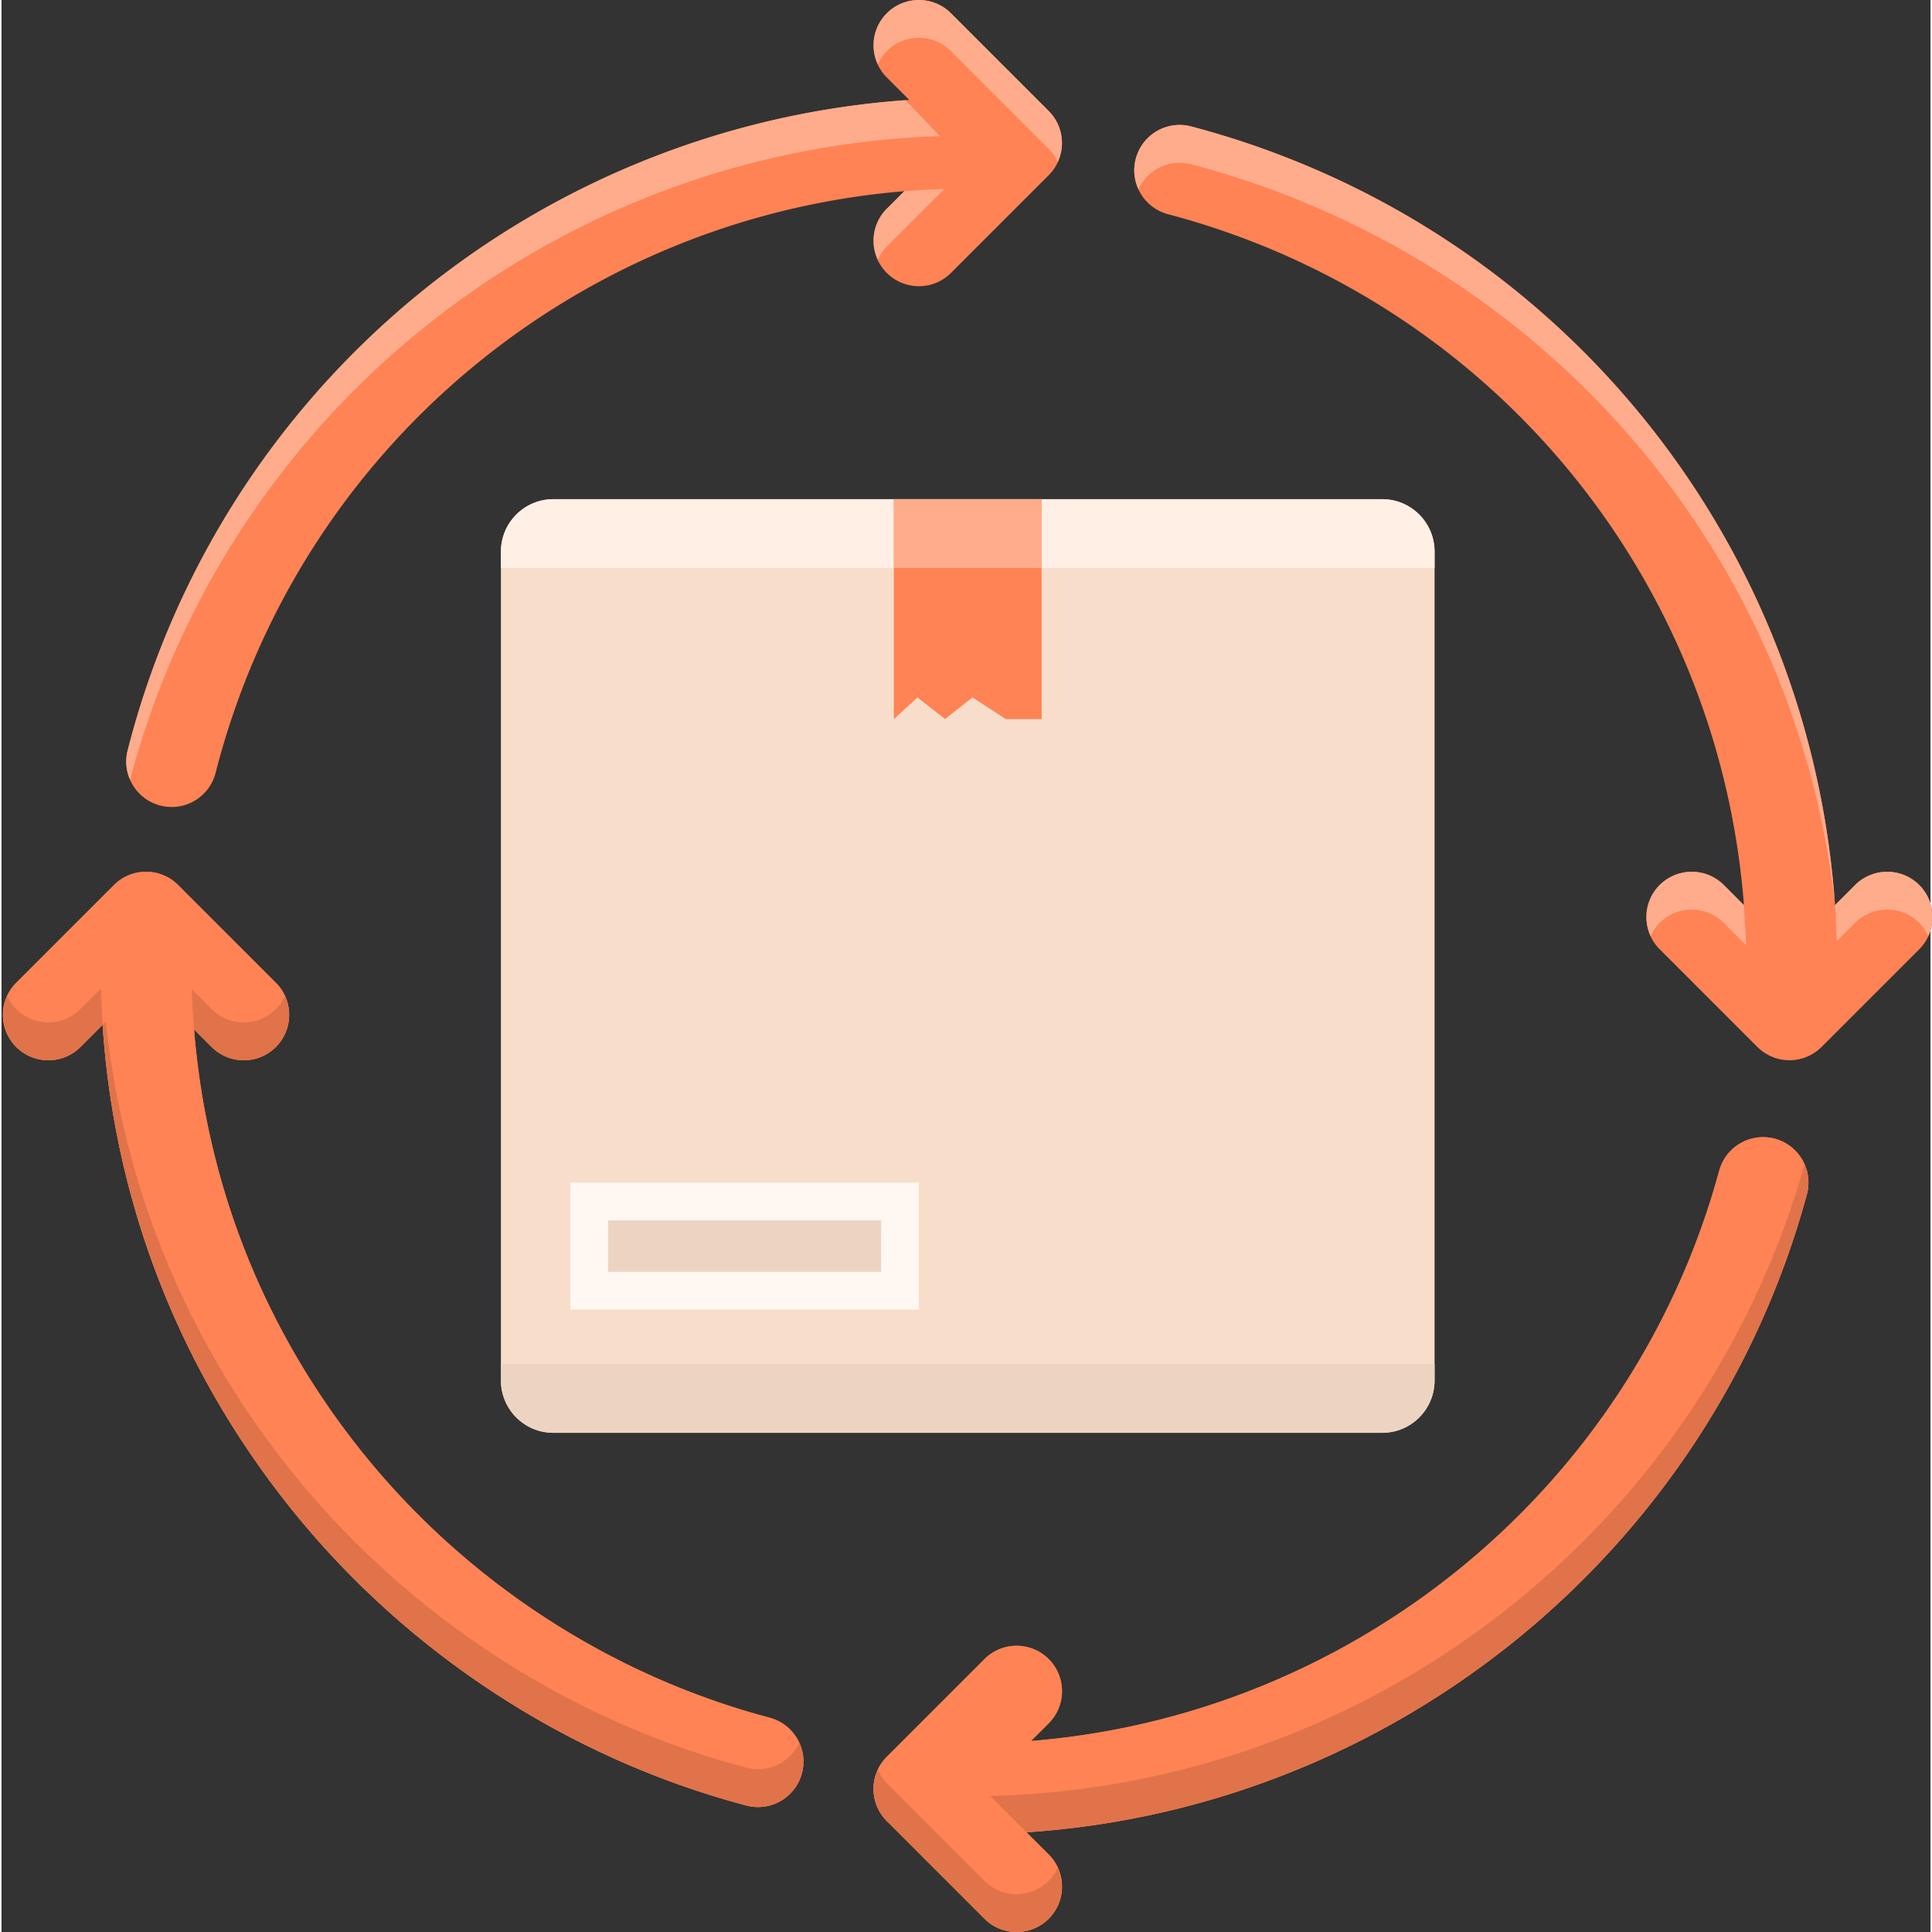 <svg height="680" viewBox="0 0 510 510.779" width="680" xmlns="http://www.w3.org/2000/svg"><rect x="0" y="0" width="510" height="510.779" fill="#333333" stroke="none"/><path d="M42.016 212.977c1 .253 2 .375 2.98.375 5.356 0 10.23-3.606 11.621-9.032C78.445 118.918 151.98 57.707 238.7 50.547l-4.637 4.637c-4.687 4.687-4.687 12.285 0 16.972 2.344 2.34 5.415 3.512 8.485 3.512s6.144-1.172 8.488-3.516l25.832-25.832c4.684-4.687 4.684-12.285 0-16.968L251.035 3.516c-4.687-4.688-12.289-4.688-16.972-.004-4.688 4.691-4.688 12.289 0 16.972l5.933 5.934C141.73 33.125 58.02 101.914 33.363 198.375c-1.64 6.422 2.235 12.957 8.653 14.602zm161.07 241.152C160.946 442.989 122.64 418 95.23 383.762c-25.855-32.285-41.027-70.676-44.3-111.614l4.644 4.645a11.967 11.967 0 0 0 8.485 3.512c3.07 0 6.14-1.172 8.484-3.516 4.687-4.687 4.687-12.285 0-16.969l-25.836-25.832c-4.684-4.683-12.285-4.683-16.969 0L3.906 259.82c-4.687 4.688-4.687 12.285-.004 16.97 4.688 4.683 12.29 4.687 16.973.003l5.863-5.867c3.11 46.918 20.211 90.941 49.754 127.84 30.606 38.218 73.383 66.12 120.457 78.566a12.09 12.09 0 0 0 3.074.402c5.317 0 10.172-3.558 11.594-8.937 1.696-6.406-2.125-12.973-8.531-14.668zm265.785-153.07c-6.387-1.727-12.988 2.035-14.73 8.43-22.813 83.859-96.317 143.925-181.954 150.784l4.68-4.68c4.684-4.683 4.684-12.28-.004-16.968-4.683-4.684-12.285-4.684-16.968.004l-25.833 25.832c-4.687 4.687-4.687 12.285 0 16.969l25.833 25.832a11.949 11.949 0 0 0 8.484 3.52c3.07 0 6.144-1.173 8.484-3.516 4.688-4.688 4.688-12.286.004-16.97l-5.902-5.901c96.969-6.434 180.578-73.922 206.336-168.606 1.738-6.394-2.035-12.992-8.43-14.73zm38.152-67.071c-4.683-4.683-12.285-4.687-16.968 0l-5.313 5.313c-6.797-98.149-74.887-180.7-170.187-205.871-6.418-1.696-12.977 2.132-14.668 8.539-1.692 6.41 2.129 12.976 8.539 14.668 84.789 22.394 145.511 95.52 152.246 182.664l-5.317-5.317c-4.683-4.683-12.285-4.683-16.968.004-4.688 4.684-4.688 12.285 0 16.969l25.836 25.832a11.954 11.954 0 0 0 8.484 3.516c3.07 0 6.14-1.172 8.484-3.516l25.832-25.832c4.688-4.684 4.688-12.281 0-16.969zm0 0" fill="#ff8354"/><path d="M365.023 378.809H145.906c-7.656 0-13.863-6.207-13.863-13.86V145.832c0-7.656 6.207-13.863 13.863-13.863h219.117c7.657 0 13.86 6.207 13.86 13.863v219.117c0 7.653-6.203 13.86-13.86 13.86zm0 0" fill="#f7ddca"/><path d="M378.883 150.164h-246.84v-4.332c0-7.656 6.207-13.863 13.863-13.863h219.117c7.657 0 13.86 6.207 13.86 13.863zm0 0" fill="#ffefe4"/><path d="M365.023 378.809H145.906c-7.656 0-13.863-6.207-13.863-13.86v-4.332h246.84v4.332c0 7.653-6.203 13.86-13.86 13.86zm0 0" fill="#edd4c2"/><path d="M275 190.105h-9.504l-8.777-5.726-7.274 5.726-7.273-5.726-6.242 5.726V131.97H275zm0 0" fill="#ff8354"/><path d="M235.93 131.969h39.074v18.195H235.93zm0 0" fill="#ffac8c"/><path d="M150.383 312.637h92.164v33.601h-92.164zm0 0" fill="#fff7f2"/><path d="M232.547 322.637v13.601h-72.164v-13.601zm0 0" fill="#edd4c2"/><path d="M200.023 477.734c-1.015 0-2.046-.129-3.074-.402-47.074-12.445-89.851-40.348-120.457-78.566-31.52-39.368-48.875-86.836-50.191-137.286-.172-6.62 5.058-12.132 11.683-12.308.106 0 .211-.004.317-.004 6.484 0 11.82 5.168 11.992 11.691 1.176 45.164 16.715 87.664 44.934 122.907 27.414 34.234 65.718 59.222 107.859 70.363 6.406 1.695 10.226 8.262 8.535 14.668-1.426 5.383-6.281 8.937-11.598 8.937zm55.754 7.211c-6.625 0-12-5.375-12-12 0-6.629 5.375-12 12-12 92.536 0 174.106-62.285 198.364-151.46 1.742-6.395 8.343-10.157 14.73-8.43 6.395 1.742 10.168 8.336 8.43 14.73-27.094 99.598-118.188 169.16-221.524 169.16zm0 0" fill="#ff8354"/><path d="M64.059 280.305c-3.07 0-6.145-1.172-8.485-3.512l-17.351-17.348-17.348 17.348c-4.688 4.684-12.285 4.684-16.973-.004-4.683-4.687-4.683-12.285.004-16.969l25.832-25.832c4.688-4.683 12.29-4.683 16.969 0l25.836 25.832c4.687 4.688 4.687 12.285 0 16.97a11.961 11.961 0 0 1-8.484 3.515zm0 0" fill="#ff8354"/><path d="M238.98 26.484C141.156 33.59 57.934 102.246 33.363 198.375a11.936 11.936 0 0 0 .625 7.742C60.07 108.22 147.141 39.332 248.102 35.992zM484.738 239.3c-6.793-98.148-74.886-180.698-170.187-205.87-6.418-1.696-12.973 2.132-14.664 8.539a11.937 11.937 0 0 0 .699 8.078c2.375-5.219 8.223-8.133 13.965-6.617 92.324 24.386 159.926 101.773 170.187 195.87zM234.063 13.512c4.683-4.684 12.285-4.684 16.972.004l25.832 25.832c1.035 1.039 1.801 2.23 2.38 3.484 2.038-4.43 1.269-9.832-2.38-13.484L251.035 3.516c-4.687-4.688-12.289-4.688-16.972-.004-3.653 3.652-4.418 9.058-2.38 13.488.579-1.258 1.344-2.45 2.38-3.488zm4.637 37.035l-4.637 4.637c-3.653 3.652-4.418 9.054-2.38 13.484.579-1.254 1.344-2.445 2.38-3.484l15.21-15.211c-3.543.109-7.07.28-10.574.574zm0 0" fill="#ffac8c"/><path d="M268.379 510.777c-3.07 0-6.14-1.172-8.484-3.515l-25.833-25.836c-4.687-4.684-4.687-12.281 0-16.965l25.833-25.836c4.687-4.687 12.289-4.684 16.968 0 4.688 4.688 4.688 12.285.004 16.969l-17.347 17.351 17.347 17.348c4.684 4.687 4.684 12.285-.004 16.969a11.954 11.954 0 0 1-8.484 3.515zm0 0" fill="#ff8354"/><path d="M210.926 460.734a12.013 12.013 0 0 1-10.903 7c-1.015 0-2.046-.129-3.074-.402-47.074-12.445-89.851-40.348-120.457-78.566-27.613-34.489-44.289-75.211-48.894-118.696l-.86.86c3.11 46.918 20.211 90.937 49.754 127.836 30.606 38.218 73.383 66.125 120.457 78.566 1.028.273 2.059.402 3.074.402 5.317 0 10.172-3.554 11.594-8.937a11.92 11.92 0 0 0-.691-8.063zm265.777-152.921c-27.265 96.699-115.008 164.558-215.305 167.011l9.567 9.567c96.969-6.434 180.574-73.922 206.336-168.602.75-2.758.472-5.547-.598-7.976zM26.3 261.48c0-.039.005-.078.005-.117l-5.43 5.43c-4.687 4.684-12.285 4.684-16.973-.004-1.035-1.035-1.8-2.226-2.379-3.484-2.039 4.433-1.27 9.836 2.38 13.484 4.687 4.688 12.288 4.688 16.972.004l5.863-5.867a236.299 236.299 0 0 1-.437-9.446zm24.63 10.668l4.644 4.645a11.967 11.967 0 0 0 8.485 3.512c3.07 0 6.14-1.172 8.484-3.516 3.652-3.648 4.418-9.05 2.383-13.484-.578 1.257-1.348 2.449-2.383 3.484a11.961 11.961 0 0 1-8.484 3.516c-3.07 0-6.145-1.172-8.485-3.512l-5.25-5.25c.106 3.555.324 7.086.606 10.605zm225.933 225.118a11.954 11.954 0 0 1-8.484 3.515c-3.07 0-6.14-1.172-8.484-3.52l-25.833-25.831c-1.035-1.035-1.8-2.227-2.378-3.485-2.04 4.434-1.274 9.836 2.378 13.485l25.833 25.832a11.949 11.949 0 0 0 8.484 3.52c3.07 0 6.144-1.173 8.484-3.516 3.653-3.653 4.422-9.055 2.383-13.485-.578 1.254-1.348 2.446-2.383 3.485zm0 0" fill="#e0734a"/><path d="M507.023 233.988c-4.683-4.683-12.285-4.687-16.968 0l-5.313 5.313c.059.832.145 1.66.195 2.496.028.445.024.887 0 1.324l.293 5.688 4.825-4.825c4.683-4.683 12.285-4.683 16.968.004 1.036 1.035 1.801 2.227 2.38 3.485 2.038-4.43 1.273-9.832-2.38-13.485zm-46.351 5.317l-5.317-5.317c-4.683-4.683-12.285-4.687-16.972 0-3.649 3.653-4.418 9.055-2.38 13.485.579-1.254 1.349-2.446 2.38-3.485 4.687-4.687 12.289-4.683 16.972 0l5.922 5.918zm0 0" fill="#ffac8c"/></svg>